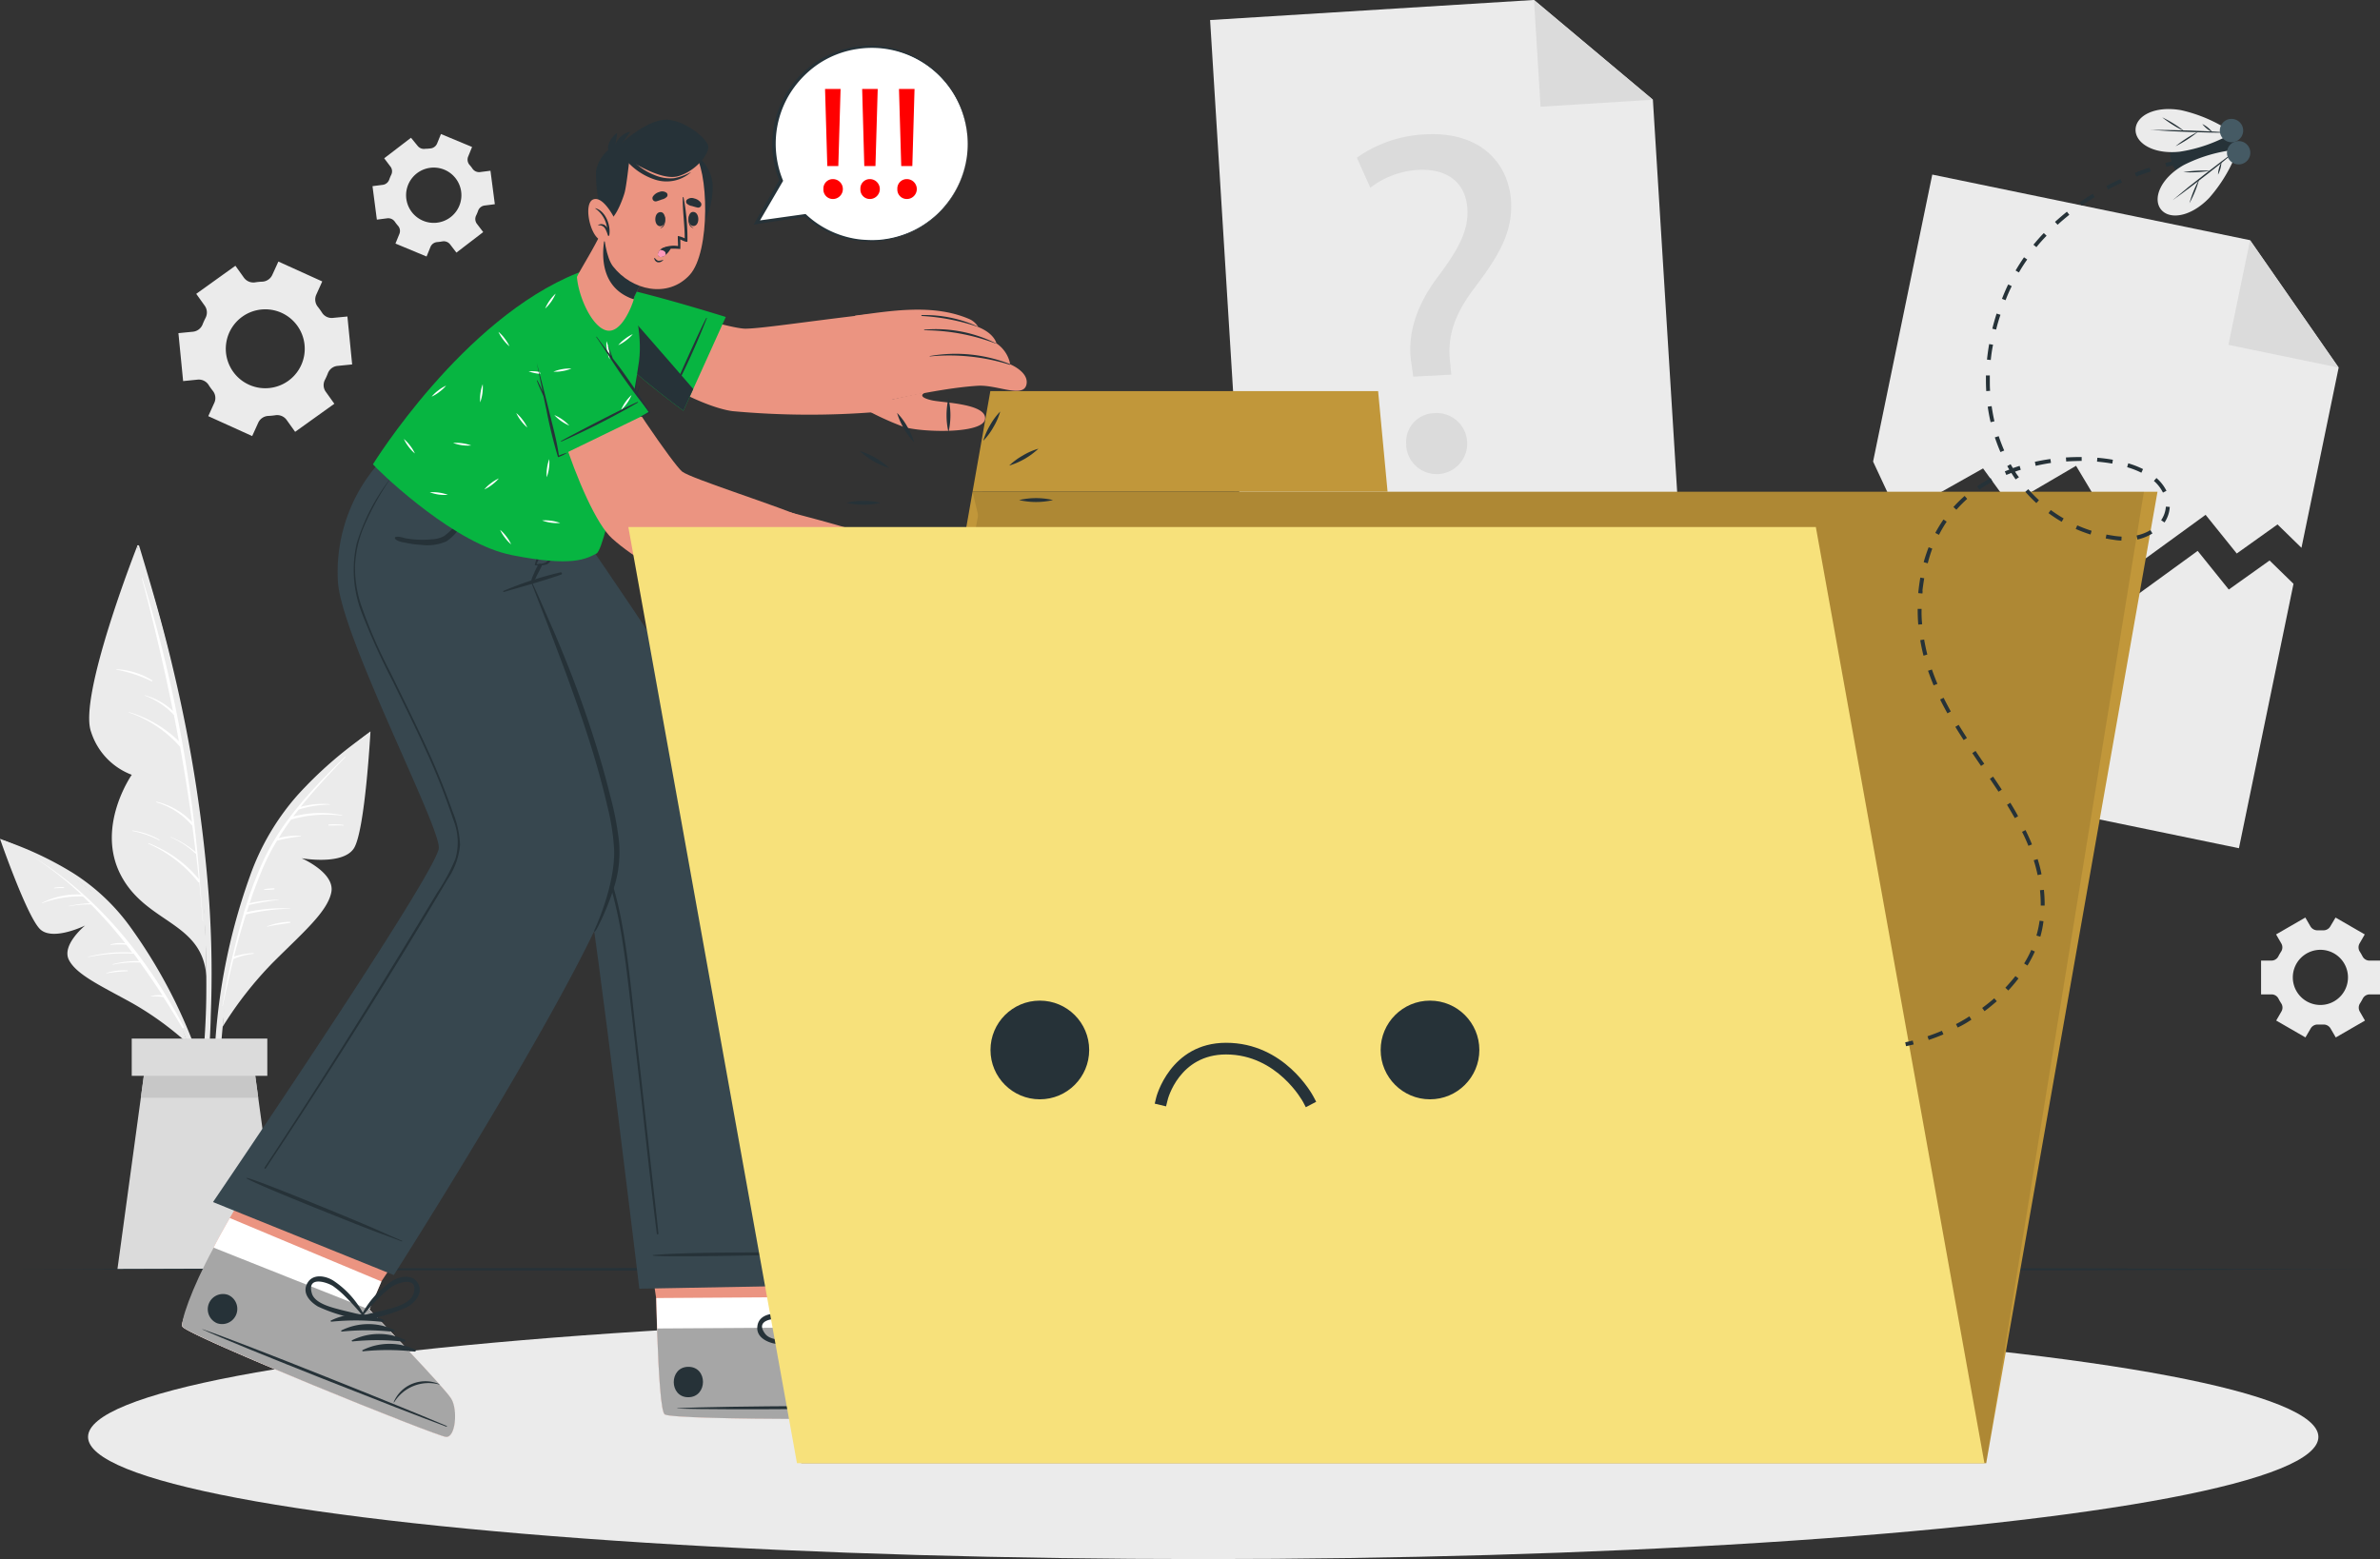 <svg xmlns="http://www.w3.org/2000/svg" width="272.04" height="178.251" viewBox="0 0 272.04 178.251">
  <rect x="0" y="0" width="272.04" height="178.251" fill="#333333" stroke="none"/>
  <g id="No_data-cuate_1_" data-name="No data-cuate (1)" transform="translate(-65.62 -55.73)">
    <g id="freepik--background-complete--inject-18" transform="translate(65.62 55.73)">
      <path id="Path_98424" data-name="Path 98424" d="M600.45,122.7,596.2,143.3l-2.738-2.672-4.659,3.325-3.561-4.423-7.984,5.806-6.824-11.411-7.611,4.459-3.018-4.161-9.664,5.446-2.907-6.228L554,100.63l36.319,7.5Z" transform="translate(-333.136 -80.67)" fill="#ebebeb"/>
      <path id="Path_98425" data-name="Path 98425" d="M641.082,117.5l10.127,14.568-12.6-2.6Z" transform="translate(-383.894 -90.041)" fill="#dbdbdb"/>
      <path id="Path_98426" data-name="Path 98426" d="M586.418,193.565l-6.237,30.229-48.921-10.1,6.192-29.984,2.907,6.224,9.669-5.446,3.014,4.161,7.615-4.454,6.819,11.411,7.988-5.806,3.556,4.419,4.663-3.321Z" transform="translate(-324.265 -126.818)" fill="#ebebeb"/>
      <path id="Path_98427" data-name="Path 98427" d="M430.586,118.935l-49.855,3.085-3.961-64,37.021-2.294,13.59,11.4Z" transform="translate(-238.452 -55.73)" fill="#ebebeb"/>
      <path id="Path_98428" data-name="Path 98428" d="M460.05,55.73l13.59,11.4-12.838.8Z" transform="translate(-284.711 -55.73)" fill="#dbdbdb"/>
      <path id="Path_98429" data-name="Path 98429" d="M420.957,117.96l-.2-1.445c-.5-2.992.316-6.339,2.916-9.838,2.347-3.112,3.619-5.334,3.476-7.859-.16-2.845-2.049-4.641-5.566-4.5a9.918,9.918,0,0,0-5.534,2.045l-1.534-3.436a14.555,14.555,0,0,1,7.846-2.667c6.415-.356,9.535,3.441,9.78,7.677.213,3.792-1.751,6.641-4.25,9.971-2.294,3.036-3.045,5.539-2.721,8.371l.138,1.449Zm-.791,7.873a3.3,3.3,0,0,1,3.147-3.7,3.493,3.493,0,1,1-3.165,3.7Z" transform="translate(-259.42 -74.898)" fill="#dbdbdb"/>
      <path id="Path_98430" data-name="Path 98430" d="M127.939,125.272,122.925,123l-.7,1.534a1.334,1.334,0,0,1-1.142.765,6.439,6.439,0,0,0-.822.08,1.334,1.334,0,0,1-1.267-.525l-.982-1.374-4.477,3.21.982,1.374a1.334,1.334,0,0,1,.089,1.365,8.13,8.13,0,0,0-.342.751,1.334,1.334,0,0,1-1.089.84l-1.676.164.538,5.481,1.685-.169a1.334,1.334,0,0,1,1.231.613c.071.116.147.227.227.338s.16.218.244.325a1.307,1.307,0,0,1,.187,1.356l-.7,1.547,5.019,2.276.7-1.543a1.334,1.334,0,0,1,1.147-.76,7.2,7.2,0,0,0,.814-.08,1.334,1.334,0,0,1,1.267.525l.982,1.374,4.481-3.21-.982-1.374a1.294,1.294,0,0,1-.089-1.365,7.977,7.977,0,0,0,.333-.747,1.307,1.307,0,0,1,1.089-.84l1.685-.169-.542-5.481-1.685.164a1.307,1.307,0,0,1-1.222-.609c-.076-.116-.151-.227-.231-.338s-.16-.222-.244-.325a1.334,1.334,0,0,1-.187-1.365Zm-2.845,5.072a4.512,4.512,0,1,1-6.295-1.04,4.512,4.512,0,0,1,6.295,1.04Z" transform="translate(-91.105 -93.096)" fill="#ebebeb"/>
      <path id="Path_98431" data-name="Path 98431" d="M652.059,291.71l-3.343,1.929.591,1.022a.889.889,0,0,1-.031.965c-.1.16-.2.325-.289.5a.889.889,0,0,1-.813.507H647v3.863h1.182A.889.889,0,0,1,649,301c.089.173.187.338.289.5a.889.889,0,0,1,.031.965l-.591,1.022,3.343,1.929.6-1.027a.911.911,0,0,1,.849-.445h.569a.916.916,0,0,1,.849.445l.6,1.031,3.338-1.929-.591-1.027a.911.911,0,0,1,.036-.96c.1-.16.2-.329.289-.5a.889.889,0,0,1,.814-.507h1.182v-3.863H659.4a.889.889,0,0,1-.814-.507c-.089-.169-.187-.338-.289-.5a.911.911,0,0,1-.036-.96l.591-1.027-3.339-1.929-.6,1.014a.911.911,0,0,1-.849.445H653.5a.925.925,0,0,1-.854-.445Zm1.729,3.69a3.153,3.153,0,1,1-2.236.923,3.165,3.165,0,0,1,2.236-.923Z" transform="translate(-388.554 -186.808)" fill="#ebebeb"/>
      <path id="Path_98432" data-name="Path 98432" d="M165.8,90.632l-3.063,2.347.707.938a.889.889,0,0,1,.093.956,4.652,4.652,0,0,0-.222.533.911.911,0,0,1-.742.609l-1.174.151.5,3.827,1.174-.151a.916.916,0,0,1,.889.4,4.954,4.954,0,0,0,.347.445.889.889,0,0,1,.16.947l-.445,1.094,3.556,1.48.445-1.094a.911.911,0,0,1,.787-.556l.285-.031.28-.044a.916.916,0,0,1,.889.333l.725.947,3.063-2.347-.716-.938a.916.916,0,0,1-.093-.96,4.948,4.948,0,0,0,.222-.529.911.911,0,0,1,.742-.609l1.174-.151-.5-3.827-1.174.151a.916.916,0,0,1-.889-.4,3.966,3.966,0,0,0-.351-.445.92.92,0,0,1-.133-.929l.445-1.094-3.556-1.48-.445,1.094a.92.92,0,0,1-.787.556l-.285.027-.262.009a.916.916,0,0,1-.889-.333Zm2.192,3.436a3.161,3.161,0,1,1-2.1,1.211,3.161,3.161,0,0,1,2.1-1.211Z" transform="translate(-118.822 -74.882)" fill="#ebebeb"/>
      <path id="Path_98433" data-name="Path 98433" d="M109.294,249.671a122.531,122.531,0,0,0-.178-12.892,164.83,164.83,0,0,0-4.041-26.3c-1.129-4.863-2.516-9.646-3.965-14.425-.044-.147-.276-.107-.236.044,4.477,16.848,8.148,34.229,7.9,51.744-.071,4.89-.64,9.713-1.1,14.585,0,.129.2.182.231.049A73.846,73.846,0,0,0,109.294,249.671Z" transform="translate(-85.2 -133.624)" fill="#ebebeb"/>
      <path id="Path_98434" data-name="Path 98434" d="M94.033,196.24s-6.775,17.2-5.259,21.231a7.752,7.752,0,0,0,4.645,4.89s-4.148,5.921-1.249,11.474,9.335,5.29,9.78,11.585C101.936,245.45,102.292,219.129,94.033,196.24Z" transform="translate(-78.358 -133.778)" fill="#ebebeb"/>
      <path id="Path_98435" data-name="Path 98435" d="M106.848,239.111a.124.124,0,0,0,0-.089,157.505,157.505,0,0,0-6.57-34.607c0-.031-.067-.022-.058,0q2.014,7.557,3.556,15.177a7.5,7.5,0,0,0-3.236-1.8s-.036.027,0,.036a8.6,8.6,0,0,1,3.343,2.223c.2,1,.391,2,.573,3a13.876,13.876,0,0,0-5.717-3.334.027.027,0,0,0,0,.049,13.755,13.755,0,0,1,5.855,3.925q.773,4.281,1.36,8.593a8.193,8.193,0,0,0-4.041-2.316c-.049,0-.076.058-.027.071a8.517,8.517,0,0,1,4.072,2.641h.027q.2,1.511.382,3.036A10.389,10.389,0,0,0,103.537,234c-.027,0-.044.031,0,.04a9.731,9.731,0,0,1,2.841,1.88h.036c.111.965.222,1.929.32,2.894a13.781,13.781,0,0,0-5.748-4.108.036.036,0,1,0,0,.071,14.972,14.972,0,0,1,5.663,4.361.133.133,0,0,0,.142.044c.147,1.48.28,2.961.387,4.445a.018.018,0,0,0,.036,0Q107.04,241.392,106.848,239.111Z" transform="translate(-84.008 -138.307)" fill="#fff"/>
      <path id="Path_98436" data-name="Path 98436" d="M99.629,229.121a8.486,8.486,0,0,0-4.072-1.271.027.027,0,0,0,0,.053,16.074,16.074,0,0,1,4.028,1.334C99.638,229.25,99.678,229.157,99.629,229.121Z" transform="translate(-82.234 -151.336)" fill="#fff"/>
      <path id="Path_98437" data-name="Path 98437" d="M102.743,270.375a8.472,8.472,0,0,0-3.058-1.045c-.036,0-.04.049,0,.058a11.58,11.58,0,0,1,3.023,1.058C102.747,270.468,102.783,270.4,102.743,270.375Z" transform="translate(-84.526 -174.377)" fill="#fff"/>
      <path id="Path_98438" data-name="Path 98438" d="M138.089,244.629a46.1,46.1,0,0,0-7.846,6.855,28.09,28.09,0,0,0-5.5,9.335,69.761,69.761,0,0,0-4.1,22.316,54.376,54.376,0,0,0,1.2,12.549.12.12,0,0,0,.236-.044,70.5,70.5,0,0,1,.124-21.938c1.165-7.113,2.992-14.856,7.517-20.64a57.019,57.019,0,0,1,8.571-8.188C138.458,244.732,138.254,244.514,138.089,244.629Z" transform="translate(-96.178 -160.638)" fill="#ebebeb"/>
      <path id="Path_98439" data-name="Path 98439" d="M122.9,277.585a42.232,42.232,0,0,1,5.717-7.308c3.392-3.392,6.246-5.8,6.69-8.042s-3.4-3.894-3.4-3.894,4.69.845,5.975-1.125,1.9-13.376,1.9-13.376-8.535,6.095-12.514,14.639S122.9,277.585,122.9,277.585Z" transform="translate(-97.437 -160.218)" fill="#ebebeb"/>
      <path id="Path_98440" data-name="Path 98440" d="M136.792,250.366c-3.592,3.525-7.206,7.286-9.335,11.923a45.715,45.715,0,0,0-1.889,4.912h0c-.107.338-.218.676-.32,1.014a.085.085,0,0,0,0,.053,97.033,97.033,0,0,0-2.427,10.54c0,.022.031.031.036,0,.369-1.778.773-3.556,1.227-5.366a.119.119,0,0,0,.053,0,7.62,7.62,0,0,1,2.223-.569c.049,0,.044-.093,0-.089a8.349,8.349,0,0,0-2.223.4c.413-1.614.862-3.227,1.369-4.814a23.7,23.7,0,0,1,5.063-.662v-.027a19.114,19.114,0,0,0-4.979.422c.089-.271.182-.542.271-.813a26.28,26.28,0,0,1,3.37-.573s0-.036,0-.036a16.447,16.447,0,0,0-3.3.4c.445-1.374.965-2.729,1.52-4.045a24.445,24.445,0,0,1,1.614-3.112,20.241,20.241,0,0,1,2.734-.489v-.044a7.411,7.411,0,0,0-2.556.253c.445-.725.92-1.436,1.427-2.125h0a14.375,14.375,0,0,1,5.815-.445.031.031,0,0,0,0-.058,12.207,12.207,0,0,0-5.566.156c.2-.267.409-.533.618-.8a12.638,12.638,0,0,1,3.556-.565v-.04a9.374,9.374,0,0,0-3.334.3c1.583-1.965,3.33-3.814,5.059-5.641C136.939,250.331,136.876,250.282,136.792,250.366Z" transform="translate(-97.392 -163.819)" fill="#fff"/>
      <path id="Path_98441" data-name="Path 98441" d="M151.818,267.808a7.487,7.487,0,0,0-1.7-.058c-.067,0-.062.116,0,.12.56,0,1.125-.027,1.685,0a.036.036,0,0,0,.013-.062Z" transform="translate(-112.529 -173.486)" fill="#fff"/>
      <path id="Path_98442" data-name="Path 98442" d="M136.922,292.8a7.645,7.645,0,0,0-2.632.525v.04c.889-.209,1.747-.293,2.627-.445a.067.067,0,0,0,0-.12Z" transform="translate(-103.764 -187.413)" fill="#fff"/>
      <path id="Path_98443" data-name="Path 98443" d="M134.647,284.2a5.88,5.88,0,0,0-1.116.1.036.036,0,0,0,0,.067,5.509,5.509,0,0,0,1.116-.049.058.058,0,1,0,0-.116Z" transform="translate(-103.329 -182.636)" fill="#fff"/>
      <path id="Path_98444" data-name="Path 98444" d="M66.374,271.88a38.739,38.739,0,0,1,7.935,3.739,23.707,23.707,0,0,1,6.61,6.277,58.768,58.768,0,0,1,8.473,17.11,45.574,45.574,0,0,1,1.92,10.438.1.1,0,0,1-.2,0,59.217,59.217,0,0,0-5.166-17.724c-2.592-5.49-5.859-11.331-10.856-14.968a48.061,48.061,0,0,0-8.829-4.645C66.1,272.053,66.214,271.827,66.374,271.88Z" transform="translate(-65.934 -175.788)" fill="#ebebeb"/>
      <path id="Path_98445" data-name="Path 98445" d="M87.087,294.861a35.687,35.687,0,0,0-6.317-4.592c-3.53-1.96-6.4-3.25-7.273-4.961s1.849-3.934,1.849-3.934-3.6,1.778-5.094.467-4.632-10.38-4.632-10.38,8.317,2.956,13.505,8.953S87.087,294.861,87.087,294.861Z" transform="translate(-65.62 -175.56)" fill="#ebebeb"/>
      <path id="Path_98446" data-name="Path 98446" d="M91.306,295.511C87.149,287.7,81.6,280.641,74,276h0a38.346,38.346,0,0,1,5.566,4.356,8.837,8.837,0,0,0-4.472.942.027.027,0,0,0,0,.049,12.225,12.225,0,0,1,4.6-.778.111.111,0,0,0,.053,0c.271.253.533.516.8.778a13.989,13.989,0,0,0-2.392.316s0,.036,0,.036a12,12,0,0,1,2.521-.209,51.965,51.965,0,0,1,3.925,4.445,3.929,3.929,0,0,0-1.671.12.031.031,0,1,0,0,.062,8.856,8.856,0,0,1,1.778-.022c.227.289.445.578.68.889a15.945,15.945,0,0,0-5.046.489c-.027,0,0,.044,0,.04a20.292,20.292,0,0,1,5.214-.4c.213.28.413.569.622.854a10.92,10.92,0,0,0-3.005.347.031.031,0,0,0,0,.058,11.6,11.6,0,0,1,3.112-.24c.889,1.231,1.751,2.494,2.574,3.765a2.827,2.827,0,0,0-1.334.08v.036a5.894,5.894,0,0,1,1.427.071q1.111,1.725,2.143,3.49C91.2,295.689,91.364,295.613,91.306,295.511Z" transform="translate(-70.275 -178.081)" fill="#fff"/>
      <path id="Path_98447" data-name="Path 98447" d="M95.358,305.3a6.38,6.38,0,0,0-2.418.3v.036a18.146,18.146,0,0,1,2.4-.249C95.4,305.385,95.416,305.305,95.358,305.3Z" transform="translate(-80.795 -194.348)" fill="#fff"/>
      <path id="Path_98448" data-name="Path 98448" d="M80.634,283.9a4.086,4.086,0,0,0-1.116.062c-.04,0-.027.071,0,.067.369-.04.729-.027,1.094-.036a.049.049,0,0,0,.022-.093Z" transform="translate(-73.326 -182.464)" fill="#fff"/>
      <path id="Path_98449" data-name="Path 98449" d="M114.583,351.4H95.81l2.676-19.609.685-5.028h12.051l.685,5.028Z" transform="translate(-82.389 -206.277)" fill="#dbdbdb"/>
      <path id="Path_98450" data-name="Path 98450" d="M115.251,331.788H101.83l.685-5.028h12.051Z" transform="translate(-85.733 -206.277)" fill="#c7c7c7"/>
      <rect id="Rectangle_13023" data-name="Rectangle 13023" width="15.497" height="4.259" transform="translate(15.057 118.741)" fill="#dbdbdb"/>
    </g>
    <g id="freepik--Floor--inject-18" transform="translate(67.105 200.627)">
      <path id="Path_98451" data-name="Path 98451" d="M68.96,381.9l33.789-.107,33.789-.04,67.579-.076,67.579.076,33.789.04,33.789.107-33.789.111-33.789.036-67.579.076-67.579-.076-33.789-.04Z" transform="translate(-68.96 -381.68)" fill="#263238"/>
    </g>
    <g id="freepik--Shadow--inject-18" transform="translate(75.684 206.046)">
      <ellipse id="Ellipse_3781" data-name="Ellipse 3781" cx="127.467" cy="13.967" rx="127.467" ry="13.967" transform="translate(0)" fill="#ebebeb"/>
    </g>
    <g id="freepik--Character--inject-18" transform="translate(86.441 69.423)">
      <path id="Path_98452" data-name="Path 98452" d="M264.23,383.18c-1.036.351-30.735.445-31.873-.258-.445-.267-.7-4.592-.889-9.829-.04-1.129-.071-2.3-.1-3.481L229,353.769l19.858-.129,1.871,15.848-.076,3.485s11.389,5.046,12.554,5.961S265.265,382.828,264.23,383.18Z" transform="translate(-177.192 -234.9)" fill="#eb9481"/>
      <path id="Path_98453" data-name="Path 98453" d="M267.213,402.982c-1.036.351-30.735.445-31.873-.258-.525-.329-.809-6.646-.969-13.309l19.32-.125-.076,3.485s11.389,5.045,12.554,5.961S268.248,402.631,267.213,402.982Z" transform="translate(-180.175 -254.703)" fill="#fff"/>
      <path id="Path_98454" data-name="Path 98454" d="M267.313,407.337c-1.036.351-30.735.445-31.873-.258-.445-.267-.7-4.592-.889-9.829l19.146-.12s11.389,5.046,12.554,5.961S268.348,406.985,267.313,407.337Z" transform="translate(-180.275 -259.057)" fill="#a6a6a6"/>
      <path id="Path_98455" data-name="Path 98455" d="M269.754,417.355c-4.979-.107-25.072-.058-30,.218-.04,0-.04.027,0,.031,4.934.209,25.027,0,30-.169C269.861,417.43,269.861,417.355,269.754,417.355Z" transform="translate(-183.148 -270.262)" fill="#263238"/>
      <path id="Path_98456" data-name="Path 98456" d="M296.5,408.149a4,4,0,0,0-2.974,1.227,3.85,3.85,0,0,0-1.1,2.667c0,.031.053.031.058,0a4.623,4.623,0,0,1,4-3.823.037.037,0,1,0,.018-.071Z" transform="translate(-212.42 -265.177)" fill="#263238"/>
      <path id="Path_98457" data-name="Path 98457" d="M275.069,398.229a6.936,6.936,0,0,0-5.534,2.325c-.044.062.044.129.1.1a27.668,27.668,0,0,1,5.468-2.178.124.124,0,0,0-.036-.245Z" transform="translate(-199.701 -259.668)" fill="#263238"/>
      <path id="Path_98458" data-name="Path 98458" d="M278.547,399.56a7.01,7.01,0,0,0-5.535,2.325c-.049.067.04.133.1.1a27.38,27.38,0,0,1,5.463-2.183.124.124,0,0,0-.031-.244Z" transform="translate(-201.632 -260.407)" fill="#263238"/>
      <path id="Path_98459" data-name="Path 98459" d="M282.009,400.9a7.007,7.007,0,0,0-5.535,2.325c-.044.062.044.129.1.1a27.67,27.67,0,0,1,5.468-2.178.124.124,0,0,0-.036-.244Z" transform="translate(-203.556 -261.152)" fill="#263238"/>
      <path id="Path_98460" data-name="Path 98460" d="M285.477,402.239a6.924,6.924,0,0,0-5.535,2.325c-.049.062.044.129.1.1a27.563,27.563,0,0,1,5.468-2.178.124.124,0,0,0-.036-.245Z" transform="translate(-205.481 -261.895)" fill="#263238"/>
      <path id="Path_98461" data-name="Path 98461" d="M240.527,407.26c-2.223,0-2.223,3.49,0,3.476S242.767,407.247,240.527,407.26Z" transform="translate(-182.669 -264.684)" fill="#263238"/>
      <path id="Path_98462" data-name="Path 98462" d="M280.967,385.818c-1.009-.836-2.28,0-2.9.858a10.482,10.482,0,0,0-1.778,5.1.057.057,0,0,0,.062.058.24.24,0,0,0,.36.156,17.339,17.339,0,0,0,4.121-3.254C281.442,387.93,281.94,386.6,280.967,385.818Zm-2.427,4.241c-.685.5-1.391.969-2.058,1.5.356-1,.662-2,1.116-2.961a11.134,11.134,0,0,1,.72-1.334c.445-.662,2.383-2.334,2.587-.169C281.02,388.281,279.353,389.463,278.539,390.059Z" transform="translate(-203.46 -252.582)" fill="#263238"/>
      <path id="Path_98463" data-name="Path 98463" d="M262.463,397.05a17.47,17.47,0,0,0,5.228-.511.245.245,0,0,0,.147-.365.053.053,0,0,0,0-.084,10.447,10.447,0,0,0-4.828-2.432c-1.049-.2-2.534.089-2.667,1.391C260.183,396.276,261.45,396.89,262.463,397.05Zm-1.209-1.129c-1.334-1.707,1.214-1.854,1.978-1.676a11.365,11.365,0,0,1,1.458.471,30.925,30.925,0,0,1,2.849,1.356c-.845.084-1.676.236-2.516.351C264.019,396.557,262,396.859,261.254,395.921Z" transform="translate(-194.594 -257.097)" fill="#263238"/>
      <path id="Path_98464" data-name="Path 98464" d="M163.32,189.2S186.378,228.426,187,231.182c.947,4.232,5.966,46.023,5.966,46.023l24.005-.445s-4.134-36.848-8.051-48.988c-2.818-8.744-23.169-37.746-23.169-37.746Z" transform="translate(-140.71 -143.56)" fill="#37474f"/>
      <path id="Path_98465" data-name="Path 98465" d="M253.763,377.877c-3.445-.027-15.657-.164-20.244.262-.036,0-.031.062,0,.067,1.578.227,16.795-.124,20.24-.236a.049.049,0,1,0,0-.093Z" transform="translate(-179.688 -248.34)" fill="#263238"/>
      <path id="Path_98466" data-name="Path 98466" d="M172.067,197.275c1.511,2.369,3.112,4.69,4.65,7.041s3.085,4.7,4.61,7.05q4.561,7.113,8.891,14.319a43.845,43.845,0,0,1,3.6,7.019,43.012,43.012,0,0,1,2.023,7.53c.471,2.574.782,5.174,1.071,7.775q.445,4.148.929,8.3.947,8.5,1.9,16.99c.076.693.151,1.387.222,2.085a.094.094,0,0,1-.187,0c-.707-5.623-1.294-11.269-1.934-16.892q-.48-4.21-.956-8.415c-.3-2.609-.582-5.223-.987-7.815a51.123,51.123,0,0,0-1.689-7.557,36.3,36.3,0,0,0-3.316-7.335c-2.778-4.8-5.721-9.509-8.664-14.225s-5.966-9.473-9.069-14.132c-.382-.573-.769-1.147-1.169-1.711C171.96,197.271,172.04,197.231,172.067,197.275Z" transform="translate(-145.522 -148.035)" fill="#263238"/>
      <path id="Path_98467" data-name="Path 98467" d="M142.625,377.4c-1.094-.067-29.34-11.509-30.122-12.594a.373.373,0,0,1-.044-.209c0-.974,1.96-4.37,3.6-8.833.1-.285.831-1.609,1.84-3.392,2.805-4.885,7.695-13.3,7.695-13.3l18.462,7.335-8.837,13.225-1.374,3.2s8.664,8.957,9.393,10.224S143.714,377.46,142.625,377.4Z" transform="translate(-112.457 -226.807)" fill="#eb9481"/>
      <path id="Path_98468" data-name="Path 98468" d="M142.625,394.018c-1.094-.067-29.34-11.509-30.122-12.594a.374.374,0,0,1-.044-.209c0-.974,1.96-4.37,3.6-8.833.1-.284.831-1.609,1.84-3.392l17.337,7.259-1.374,3.2s8.664,8.957,9.393,10.224S143.714,394.08,142.625,394.018Z" transform="translate(-112.457 -243.427)" fill="#fff"/>
      <path id="Path_98469" data-name="Path 98469" d="M142.627,398.256c-1.094-.067-29.34-11.509-30.122-12.594-.3-.413.96-4.268,3.556-9.042l17.782,7.073s8.664,8.949,9.4,10.224S143.716,398.318,142.627,398.256Z" transform="translate(-112.459 -247.665)" fill="#a6a6a6"/>
      <path id="Path_98470" data-name="Path 98470" d="M145.529,408.641c-4.574-1.965-23.218-9.46-27.89-11.051-.04,0-.049,0,0,.027,4.494,2.045,23.2,9.389,27.873,11.113C145.6,408.752,145.626,408.681,145.529,408.641Z" transform="translate(-115.317 -259.313)" fill="#263238"/>
      <path id="Path_98471" data-name="Path 98471" d="M172.077,411.3a4,4,0,0,0-3.218,0,3.867,3.867,0,0,0-2.018,2.054c0,.027.04.049.053.022a4.628,4.628,0,0,1,5.161-2.04A.031.031,0,0,0,172.077,411.3Z" transform="translate(-142.665 -266.739)" fill="#263238"/>
      <path id="Path_98472" data-name="Path 98472" d="M156.656,394.375a6.926,6.926,0,0,0-6,.08c-.067.04,0,.133.058.129a27.709,27.709,0,0,1,5.886.031.125.125,0,0,0,.058-.24Z" transform="translate(-133.659 -257.169)" fill="#263238"/>
      <path id="Path_98473" data-name="Path 98473" d="M159.366,396.915a6.926,6.926,0,0,0-6,.08c-.067.04,0,.133.058.129a27.425,27.425,0,0,1,5.886.031.124.124,0,0,0,.058-.24Z" transform="translate(-135.165 -258.58)" fill="#263238"/>
      <path id="Path_98474" data-name="Path 98474" d="M162.084,399.455a6.926,6.926,0,0,0-6,.08c-.071.04,0,.133.053.129a27.421,27.421,0,0,1,5.886.031.124.124,0,0,0,.062-.24Z" transform="translate(-136.673 -259.991)" fill="#263238"/>
      <path id="Path_98475" data-name="Path 98475" d="M164.794,401.994a6.941,6.941,0,0,0-6,.076c-.071.044,0,.138.053.133a27.423,27.423,0,0,1,5.886.031.124.124,0,0,0,.062-.24Z" transform="translate(-138.178 -261.401)" fill="#263238"/>
      <path id="Path_98476" data-name="Path 98476" d="M121.355,388.6a1.739,1.739,0,0,0-1.28,3.232A1.739,1.739,0,0,0,121.355,388.6Z" transform="translate(-116.099 -254.246)" fill="#263238"/>
      <path id="Path_98477" data-name="Path 98477" d="M164.929,384.888c-.627-1.151-2.107-.867-3.01-.293a10.455,10.455,0,0,0-3.556,4.059.053.053,0,0,0,.036.076c0,.147.1.32.271.285a17.426,17.426,0,0,0,5.041-1.476C164.578,387.022,165.52,385.978,164.929,384.888Zm-3.845,3.018c-.822.209-1.649.378-2.463.618a31.091,31.091,0,0,1,2.138-2.325,11.267,11.267,0,0,1,1.178-.978c.645-.445,3.081-1.267,2.458.818C164.053,387.191,162.066,387.658,161.084,387.907Z" transform="translate(-137.953 -251.817)" fill="#263238"/>
      <path id="Path_98478" data-name="Path 98478" d="M145.595,387.445a17.6,17.6,0,0,0,5.037,1.489c.173.04.289-.133.276-.285a.049.049,0,0,0,.036-.076,10.455,10.455,0,0,0-3.556-4.068c-.889-.578-2.378-.867-3.01.28S144.71,386.925,145.595,387.445Zm-.693-1.5c-.618-2.085,1.814-1.258,2.458-.809a10.816,10.816,0,0,1,1.174.982,31.127,31.127,0,0,1,2.134,2.329c-.813-.24-1.64-.413-2.463-.622C147.208,387.556,145.239,387.112,144.9,385.943Z" transform="translate(-130.075 -251.764)" fill="#263238"/>
      <path id="Path_98479" data-name="Path 98479" d="M141.057,265.524l-20.667-8.344s25.623-37.675,25.81-40.48c.169-2.481-11.087-24.094-11.527-30.393a18.8,18.8,0,0,1,6.392-15.328l21.316,9.064a18.633,18.633,0,0,1-5.779,5.6s10.931,24.983,10.309,32.665S141.057,265.524,141.057,265.524Z" transform="translate(-116.864 -133.44)" fill="#37474f"/>
      <path id="Path_98480" data-name="Path 98480" d="M146.758,365.844c-2.987-1.285-2.112-.96-5.117-2.223-1.467-.613-11.113-4.628-12.6-4.961-.031,0-.053.044-.022.062,1.285.787,11.011,4.632,12.492,5.219,3.027,1.191,2.169.818,5.21,1.974a.044.044,0,1,0,.036-.071Z" transform="translate(-121.65 -237.689)" fill="#263238"/>
      <path id="Path_98481" data-name="Path 98481" d="M201.543,202.935a40.232,40.232,0,0,0-6.49,2.107.068.068,0,1,0,.044.129c2.178-.636,4.392-1.231,6.535-1.983C201.8,203.131,201.712,202.9,201.543,202.935Z" transform="translate(-158.31 -151.188)" fill="#263238"/>
      <path id="Path_98482" data-name="Path 98482" d="M202.967,200.856A9.624,9.624,0,0,0,202.42,202a2.627,2.627,0,0,0-.28.956c0,.067.089.08.129.04a3.338,3.338,0,0,0,.533-.889c.182-.351.369-.7.542-1.058A.212.212,0,1,0,202.967,200.856Z" transform="translate(-162.273 -149.971)" fill="#263238"/>
      <path id="Path_98483" data-name="Path 98483" d="M203.791,193.938c.133-.329.262-.653.4-.982s.311-.667.445-1.014c0-.053.107,0,.084.04-.133.329-.218.676-.32,1.014s-.218.676-.329,1.014a16.447,16.447,0,0,1-.733,1.858,2.356,2.356,0,0,0,1.022-.178,1.836,1.836,0,0,0,.725-.889c.187-.365.36-.738.551-1.1a7.367,7.367,0,0,0,.591-1.24c0-.053.107,0,.084.04a14.427,14.427,0,0,1-1.134,2.627c-.2.325-.356.667-.72.791a3.014,3.014,0,0,1-1.214.084c-.053,0-.116,0-.1-.08Q203.419,194.914,203.791,193.938Z" transform="translate(-162.83 -145.071)" fill="#263238"/>
      <path id="Path_98484" data-name="Path 98484" d="M202.461,205.771c.76,1.6,1.427,3.205,2.134,4.805s1.334,3.147,1.969,4.739c1.271,3.21,2.409,6.481,3.41,9.78.493,1.636.951,3.285,1.36,4.948a35.562,35.562,0,0,1,.987,5.05,13.336,13.336,0,0,1-.445,5.068,29.643,29.643,0,0,1-1.88,4.725c-.467.96-.622.831-.4.347.636-1.378,2.3-5.552,2.183-9.06A26.147,26.147,0,0,0,211,231.2q-.582-2.521-1.311-5c-.947-3.263-2.072-6.459-3.227-9.651-.649-1.778-1.334-3.556-2-5.334s-1.334-3.414-2.08-5.379C202.363,205.753,202.438,205.722,202.461,205.771Z" transform="translate(-162.406 -152.752)" fill="#263238"/>
      <path id="Path_98485" data-name="Path 98485" d="M167.2,188.309c.369-.138.889.089,1.262.151a10.793,10.793,0,0,0,1.463.147,10.572,10.572,0,0,0,1.454-.049,3.112,3.112,0,0,0,1.391-.369,7.082,7.082,0,0,0,1.778-1.88,10.94,10.94,0,0,0,1.383-2.427c0-.053.093,0,.076.036-.156.493-.271.991-.445,1.476a8.963,8.963,0,0,1-.685,1.311,5.606,5.606,0,0,1-1.84,2.089,5.477,5.477,0,0,1-2.916.4,11.39,11.39,0,0,1-1.649-.218c-.391-.084-1.049-.147-1.3-.489a.12.12,0,0,1,.027-.182Z" transform="translate(-142.832 -140.594)" fill="#263238"/>
      <path id="Path_98486" data-name="Path 98486" d="M133.643,255.472q5.094-7.717,10-15.559t9.682-15.8a21.974,21.974,0,0,0,2.125-3.934,6.865,6.865,0,0,0-.249-4.5,76.3,76.3,0,0,0-3.174-8c-1.191-2.627-2.476-5.21-3.739-7.8a80.238,80.238,0,0,1-3.556-7.855,13.6,13.6,0,0,1-.556-7.935,23.016,23.016,0,0,1,3.747-7.268c.409-.587.831-1.169,1.245-1.778.031-.044.1,0,.067.053a31,31,0,0,0-4.405,7.5,12.959,12.959,0,0,0-.854,4.2,13.6,13.6,0,0,0,.671,4.3,56.6,56.6,0,0,0,3.387,7.8c1.231,2.543,2.547,5.174,3.761,7.793a83.421,83.421,0,0,1,3.334,8.086,11.215,11.215,0,0,1,.854,3.814,8.3,8.3,0,0,1-1.427,3.939q-4.668,7.9-9.544,15.648c-3.245,5.174-6.584,10.349-9.962,15.47l-1.28,1.934C133.705,255.659,133.59,255.565,133.643,255.472Z" transform="translate(-124.218 -135.683)" fill="#263238"/>
      <path id="Path_98487" data-name="Path 98487" d="M216.849,133.268c1.925,4.223,11.647,10.042,16.2,10.669a95.679,95.679,0,0,0,16.63.084c4-.613.942-11.394-1.418-11.113-6.49.756-12,1.6-13.736,1.6-2.116,0-13.563-3.672-14.941-4.192C216.2,129.058,215.76,130.872,216.849,133.268Z" transform="translate(-170.149 -110.625)" fill="#eb9481"/>
      <path id="Path_98488" data-name="Path 98488" d="M215.953,133.9c2.436,3.605,10.531,9.5,10.531,9.5l1.125-2.489,3.721-8.233s-7.437-2.334-12.331-3.4a10.723,10.723,0,0,0-1.751-.249C214.122,128.858,213.851,130.788,215.953,133.9Z" transform="translate(-169.191 -110.131)" fill="#07b541"/>
      <path id="Path_98489" data-name="Path 98489" d="M215.953,133.909c2.436,3.605,10.531,9.5,10.531,9.5l1.125-2.489c-3.018-3.507-7.682-8.82-10.362-11.874C214.122,128.868,213.851,130.8,215.953,133.909Z" transform="translate(-169.191 -110.141)" fill="#263238"/>
      <path id="Path_98490" data-name="Path 98490" d="M238.053,146.422c.618-1.516,3.365-7.619,4.05-8.891.044-.089.116-.08.076,0a89.665,89.665,0,0,1-4.063,8.891C238.1,146.475,238.026,146.457,238.053,146.422Z" transform="translate(-182.217 -114.825)" fill="#263238"/>
      <path id="Path_98491" data-name="Path 98491" d="M285.49,136.054c3.948-.516,8.833-1.4,12.972.356a2.223,2.223,0,0,1,1.107.947c1.867.756,2.072,1.863,2.072,1.863a3.7,3.7,0,0,1,1.578,2.4s2.187.889,1.854,2.32c-.365,1.583-3.361,0-5.539.129-5,.311-12,2.147-13.447,2.378Z" transform="translate(-208.57 -113.659)" fill="#eb9481"/>
      <path id="Path_98492" data-name="Path 98492" d="M304.713,147.02a23.026,23.026,0,0,1,9.1.956.04.04,0,1,0,.027-.076,17.021,17.021,0,0,0-9.131-.925C304.642,146.967,304.642,147.025,304.713,147.02Z" transform="translate(-219.218 -119.967)" fill="#263238"/>
      <path id="Path_98493" data-name="Path 98493" d="M303.291,140.512a23.24,23.24,0,0,1,8.184,1.543v-.027a15.3,15.3,0,0,0-8.193-1.587C303.2,140.45,303.193,140.508,303.291,140.512Z" transform="translate(-218.419 -116.446)" fill="#263238"/>
      <path id="Path_98494" data-name="Path 98494" d="M302.6,136.867a23.89,23.89,0,0,1,6.419,1.254v-.027a14.649,14.649,0,0,0-6.432-1.334C302.5,136.8,302.5,136.867,302.6,136.867Z" transform="translate(-218.032 -114.432)" fill="#263238"/>
      <path id="Path_98495" data-name="Path 98495" d="M294.276,156.64c-.636.3-.48.631.733.911s6.259.365,6.081,2.125-7.295,1.538-9.282.916a33.375,33.375,0,0,1-4.979-2.329C288.239,158.027,291.547,157.133,294.276,156.64Z" transform="translate(-209.315 -125.475)" fill="#eb9481"/>
      <path id="Path_98496" data-name="Path 98496" d="M227.533,152.575c-.031.76-.1,1.534-.209,2.3a.093.093,0,0,1,.031-.084c.147-.4.293-.809.471-1.2h.04a6.411,6.411,0,0,1-.382,1.236c-.08.191-.156.378-.24.565-.053.342-.116.68-.182,1.018-.133.636-.733,3.339-.889,3.8-.027.093-.142.071-.133-.036.031-.5.533-3.312.636-3.952a34.548,34.548,0,0,1,.8-3.667C227.493,152.535,227.537,152.553,227.533,152.575Z" transform="translate(-175.547 -123.201)" fill="#263238"/>
      <path id="Path_98497" data-name="Path 98497" d="M187.072,157.792c-1.187.609-2.716,1.556-9.606.2-.445-.089-.862-.2-1.3-.325-6.459-1.938-14.225-9.535-14.648-10.073,0,0,10.264-16.639,23.392-21.871,1.623-.645,4.308.6,5.779,2.152.529.556,1.68,4.641,1.24,7.948S188.255,157.183,187.072,157.792Z" transform="translate(-139.71 -108.205)" fill="#07b541"/>
      <path id="Path_98498" data-name="Path 98498" d="M216.54,148.32a5.041,5.041,0,0,1-.289,2.072A4.823,4.823,0,0,1,216.54,148.32Z" transform="translate(-170.102 -120.853)" fill="#fff"/>
      <path id="Path_98499" data-name="Path 98499" d="M206.468,173.81a4.591,4.591,0,0,1-.036,1.049,4.356,4.356,0,0,1-.253,1.022,4.379,4.379,0,0,1,.036-1.054A4.611,4.611,0,0,1,206.468,173.81Z" transform="translate(-164.507 -135.012)" fill="#fff"/>
      <path id="Path_98500" data-name="Path 98500" d="M189.36,154.54a5.046,5.046,0,0,1-.289,2.076A4.859,4.859,0,0,1,189.36,154.54Z" transform="translate(-155.005 -124.308)" fill="#fff"/>
      <path id="Path_98501" data-name="Path 98501" d="M223.128,172.51a4.619,4.619,0,0,1-.036,1.054,4.357,4.357,0,0,1-.253,1.022,4.379,4.379,0,0,1,.036-1.054,4.588,4.588,0,0,1,.253-1.022Z" transform="translate(-173.761 -134.29)" fill="#fff"/>
      <path id="Path_98502" data-name="Path 98502" d="M201.54,151.219a4.592,4.592,0,0,1,1.049.031,4.369,4.369,0,0,1,1.022.258A5.01,5.01,0,0,1,201.54,151.219Z" transform="translate(-161.939 -122.454)" fill="#fff"/>
      <path id="Path_98503" data-name="Path 98503" d="M182.12,169.634a5.041,5.041,0,0,1,2.072.289,4.823,4.823,0,0,1-2.072-.289Z" transform="translate(-151.152 -132.686)" fill="#fff"/>
      <path id="Path_98504" data-name="Path 98504" d="M205,189.564a5.01,5.01,0,0,1,2.072.289A4.85,4.85,0,0,1,205,189.564Z" transform="translate(-163.861 -143.755)" fill="#fff"/>
      <path id="Path_98505" data-name="Path 98505" d="M176.13,182.324a5.042,5.042,0,0,1,2.072.289A4.85,4.85,0,0,1,176.13,182.324Z" transform="translate(-147.825 -139.734)" fill="#fff"/>
      <path id="Path_98506" data-name="Path 98506" d="M216.77,130.384a5.041,5.041,0,0,1,2.072.289A5.041,5.041,0,0,1,216.77,130.384Z" transform="translate(-170.399 -110.884)" fill="#fff"/>
      <path id="Path_98507" data-name="Path 98507" d="M209.054,136.78a4.335,4.335,0,0,1-.765.72,4.722,4.722,0,0,1-.889.542,4.52,4.52,0,0,1,.756-.72A4.685,4.685,0,0,1,209.054,136.78Z" transform="translate(-165.194 -114.443)" fill="#fff"/>
      <path id="Path_98508" data-name="Path 98508" d="M178.258,154.91a4.494,4.494,0,0,1-.769.716,4.193,4.193,0,0,1-.889.542,4.681,4.681,0,0,1,.769-.716,4.3,4.3,0,0,1,.889-.542Z" transform="translate(-148.086 -124.514)" fill="#fff"/>
      <path id="Path_98509" data-name="Path 98509" d="M216.708,163.09a4.521,4.521,0,0,1-.769.72,4.3,4.3,0,0,1-.889.542,4.521,4.521,0,0,1,.769-.72A4.588,4.588,0,0,1,216.708,163.09Z" transform="translate(-169.444 -129.057)" fill="#fff"/>
      <path id="Path_98510" data-name="Path 98510" d="M191.808,178.77a4.52,4.52,0,0,1-.769.72,4.383,4.383,0,0,1-.889.542,4.521,4.521,0,0,1,.769-.72A4.588,4.588,0,0,1,191.808,178.77Z" transform="translate(-155.613 -137.767)" fill="#fff"/>
      <path id="Path_98511" data-name="Path 98511" d="M226.248,141.67a4.521,4.521,0,0,1-.769.72,4.724,4.724,0,0,1-.889.542,4.521,4.521,0,0,1,.769-.72A4.384,4.384,0,0,1,226.248,141.67Z" transform="translate(-174.743 -117.159)" fill="#fff"/>
      <path id="Path_98512" data-name="Path 98512" d="M226.222,157.768a4.521,4.521,0,0,1-.72-.769,4.271,4.271,0,0,1-.542-.889,4.334,4.334,0,0,1,.72.765A4.86,4.86,0,0,1,226.222,157.768Z" transform="translate(-174.948 -125.18)" fill="#fff"/>
      <path id="Path_98513" data-name="Path 98513" d="M170.723,170.288a4.522,4.522,0,0,1-.72-.769,4.587,4.587,0,0,1-.542-.889,4.52,4.52,0,0,1,.72.769A4.382,4.382,0,0,1,170.723,170.288Z" transform="translate(-144.12 -132.135)" fill="#fff"/>
      <path id="Path_98514" data-name="Path 98514" d="M219.472,185.184a4.335,4.335,0,0,1-.72-.765,4.722,4.722,0,0,1-.542-.889,4.521,4.521,0,0,1,.72.769A4.466,4.466,0,0,1,219.472,185.184Z" transform="translate(-171.199 -140.411)" fill="#fff"/>
      <path id="Path_98515" data-name="Path 98515" d="M195.042,142.734a4.493,4.493,0,0,1-.72-.765,4.86,4.86,0,0,1-.542-.889,4.333,4.333,0,0,1,.72.765,4.86,4.86,0,0,1,.542.889Z" transform="translate(-157.629 -116.832)" fill="#fff"/>
      <path id="Path_98516" data-name="Path 98516" d="M195.472,193.658a4.521,4.521,0,0,1-.72-.769,4.684,4.684,0,0,1-.542-.889,4.335,4.335,0,0,1,.72.765A4.633,4.633,0,0,1,195.472,193.658Z" transform="translate(-157.868 -145.116)" fill="#fff"/>
      <path id="Path_98517" data-name="Path 98517" d="M199.628,163.618a4.681,4.681,0,0,1-.716-.769,4.193,4.193,0,0,1-.542-.889,4.5,4.5,0,0,1,.716.769,4.3,4.3,0,0,1,.542.889Z" transform="translate(-160.178 -128.43)" fill="#fff"/>
      <path id="Path_98518" data-name="Path 98518" d="M217.42,125.454c-1.676-.311-3.25-3.774-3.45-6.1,0-.16.782-1.427,1.676-3.014.542-.965,1.116-2.054,1.574-3.085.093-.209.64.5.64.5l1.191.889,3.934,3.018a17.934,17.934,0,0,0-2.369,3.676,2.224,2.224,0,0,0-.142.445.538.538,0,0,0,0,.076C220.229,122.734,219.033,125.752,217.42,125.454Z" transform="translate(-168.844 -101.353)" fill="#eb9481"/>
      <path id="Path_98519" data-name="Path 98519" d="M224.219,122.565a.543.543,0,0,0,0,.076,4.4,4.4,0,0,1-.68-.262c-4.308-2.018-2.409-7.788-2.409-7.788l1.689.836,3.934,3.018a17.932,17.932,0,0,0-2.369,3.676A2.223,2.223,0,0,0,224.219,122.565Z" transform="translate(-172.589 -102.117)" fill="#263238"/>
      <path id="Path_98520" data-name="Path 98520" d="M244.42,95.58a4.492,4.492,0,0,1,1.978,3.472,9.262,9.262,0,0,1-1.076,4.477C245.136,103.608,244.42,95.58,244.42,95.58Z" transform="translate(-185.757 -91.558)" fill="#263238"/>
      <path id="Path_98521" data-name="Path 98521" d="M221.409,94.343c-1.182,2.334-1.12,9.691.356,11.585,2.143,2.747,6.268,3.694,8.762.978,2.414-2.632,2.165-12.216.445-14C228.468,90.262,223.16,90.889,221.409,94.343Z" transform="translate(-172.517 -89.165)" fill="#eb9481"/>
      <path id="Path_98522" data-name="Path 98522" d="M222.87,124h0" transform="translate(-173.787 -107.344)" fill="none" stroke="#f5a79e" stroke-linecap="round" stroke-linejoin="round" stroke-width="0"/>
      <path id="Path_98523" data-name="Path 98523" d="M235.921,111.43s-.04.027-.036.044c.027.5-.027,1.08-.476,1.258v.027C235.966,112.67,236.028,111.9,235.921,111.43Z" transform="translate(-180.753 -100.362)" fill="#263238"/>
      <path id="Path_98524" data-name="Path 98524" d="M234.745,110.279c-.809-.044-.836,1.574-.084,1.614S235.421,110.314,234.745,110.279Z" transform="translate(-180.035 -99.722)" fill="#263238"/>
      <path id="Path_98525" data-name="Path 98525" d="M242.68,111.39a.041.041,0,0,1,.04.044c-.027.5.031,1.08.485,1.254v.027C242.645,112.63,242.578,111.861,242.68,111.39Z" transform="translate(-184.769 -100.34)" fill="#263238"/>
      <path id="Path_98526" data-name="Path 98526" d="M243.153,110.229c.8-.049.845,1.569.1,1.614S242.478,110.269,243.153,110.229Z" transform="translate(-184.784 -99.694)" fill="#263238"/>
      <path id="Path_98527" data-name="Path 98527" d="M233.834,106.088a6.508,6.508,0,0,0,.627-.213,1.067,1.067,0,0,0,.6-.338.342.342,0,0,0-.049-.413.849.849,0,0,0-.854-.1,1.258,1.258,0,0,0-.729.529.369.369,0,0,0,.4.538Z" transform="translate(-179.63 -96.763)" fill="#263238"/>
      <path id="Path_98528" data-name="Path 98528" d="M243.354,107.746a6.518,6.518,0,0,1-.64-.178,1.067,1.067,0,0,1-.618-.307.333.333,0,0,1,.027-.413.84.84,0,0,1,.845-.147,1.245,1.245,0,0,1,.756.489.365.365,0,0,1-.369.556Z" transform="translate(-184.434 -97.705)" fill="#263238"/>
      <path id="Path_98529" data-name="Path 98529" d="M233.908,122.089c.12.12.236.28.418.3a1.334,1.334,0,0,0,.542-.116s.031,0,0,.027a.671.671,0,0,1-.64.262.538.538,0,0,1-.391-.445.038.038,0,0,1,.071-.027Z" transform="translate(-179.878 -106.269)" fill="#263238"/>
      <path id="Path_98530" data-name="Path 98530" d="M237.843,111.247s.022.747,0,1.1a7.326,7.326,0,0,0-2.049.071c-.16.036-.142-.093.04-.178a3.005,3.005,0,0,1,1.743-.231c.036-.093-.058-1.156,0-1.151a2.97,2.97,0,0,1,.773.267c0-1.565-.249-3.112-.227-4.677a.047.047,0,0,1,.093,0,25.178,25.178,0,0,1,.445,5.023C238.665,111.66,237.976,111.318,237.843,111.247Z" transform="translate(-180.905 -97.57)" fill="#263238"/>
      <path id="Path_98531" data-name="Path 98531" d="M236.343,119.162a2.223,2.223,0,0,1-.934,1.116c-.671.271-.889-.338-.213-.889A2.169,2.169,0,0,1,236.343,119.162Z" transform="translate(-180.406 -104.653)" fill="#263238"/>
      <path id="Path_98532" data-name="Path 98532" d="M235.637,120.615a.889.889,0,0,1-.236.138c-.618.249-.862-.245-.365-.742C235.375,120.037,235.762,120.161,235.637,120.615Z" transform="translate(-180.398 -105.128)" fill="#ff99ba"/>
      <path id="Path_98533" data-name="Path 98533" d="M220.117,98c.814.249,1.747-2.2,2.014-3.112.231-.827.5-3.454.538-3.636s3.556,2.325,5.592,1.729,3.419-2.441,3.45-3.3-2.516-3.036-4.717-3.147S221.81,89.2,221.81,89.2a10.224,10.224,0,0,0,.978-1.307,2.419,2.419,0,0,0-1.72,1.485s.285-1.276.178-1.3-1.214,1.067-.965,1.894a4.33,4.33,0,0,0-1.4,2.32C218.77,93.511,219.161,97.707,220.117,98Z" transform="translate(-171.563 -86.533)" fill="#263238"/>
      <path id="Path_98534" data-name="Path 98534" d="M233.48,97.329a6.762,6.762,0,0,1-1.934.693,4.592,4.592,0,0,1-2.223-.356,6.828,6.828,0,0,1-1.938-1.147c-.511-.418-.969-.929-1.516-1.3-.138-.1-.293.1-.209.227a7.344,7.344,0,0,0,3.716,2.738,4.236,4.236,0,0,0,4.1-.836S233.488,97.329,233.48,97.329Z" transform="translate(-175.324 -91.342)" fill="#263238"/>
      <path id="Path_98535" data-name="Path 98535" d="M219.865,109.1s-1.262-2.561-2.4-2.147-.445,3.956.725,4.605a1.267,1.267,0,0,0,1.778-.418Z" transform="translate(-170.463 -97.851)" fill="#eb9481"/>
      <path id="Path_98536" data-name="Path 98536" d="M218.685,109.28s-.027,0,0,.036a3.179,3.179,0,0,1,1.334,2.223.7.7,0,0,0-1-.347c-.027,0,0,.049,0,.049a.778.778,0,0,1,.8.4,3.756,3.756,0,0,1,.3.747c.027.084.173.062.16-.031h0C220.472,111.249,219.85,109.573,218.685,109.28Z" transform="translate(-171.456 -99.168)" fill="#263238"/>
      <path id="Path_98537" data-name="Path 98537" d="M204.719,135.3c-.889,5.037,4.57,22,8.068,25.174,5.206,4.712,14.83,7.811,18.319,8.82,1.52.445,5.726-10.256,4.188-10.962-3.294-1.5-13.527-4.7-14.5-5.5s-6.841-9.278-9.455-14.159C207.84,132.1,205.16,132.75,204.719,135.3Z" transform="translate(-163.652 -112.614)" fill="#eb9481"/>
      <path id="Path_98538" data-name="Path 98538" d="M260.171,187.25s4.543,1.16,7.473,2.054a18.926,18.926,0,0,1,5.4,2.525c1.547,1.374,7.139,8.1,5.539,9.486-1.449,1.262-5.521-5.126-5.521-5.126s4.677,6.081,2.667,7.277-5.686-6.633-5.686-6.633,4.663,6.357,2.383,7.259c-1.725.68-5.423-6.224-5.423-6.224s3.974,5.49,2.223,6.268c-1.929.862-5.739-5.3-5.739-5.3-4.765,1.231-7.557-.133-9.393-1.334C253.663,197.212,260.171,187.25,260.171,187.25Z" transform="translate(-191.12 -142.477)" fill="#eb9481"/>
      <path id="Path_98539" data-name="Path 98539" d="M293.412,202.381c.578.693,1.165,1.4,1.676,2.138s1,1.507,1.436,2.294a15.389,15.389,0,0,1,1.423,3.227,33.087,33.087,0,0,0-3.067-5.388c-.511-.742-.987-1.511-1.494-2.254C293.372,202.381,293.4,202.363,293.412,202.381Z" transform="translate(-212.954 -150.878)" fill="#263238"/>
      <path id="Path_98540" data-name="Path 98540" d="M287.307,206.433a19.019,19.019,0,0,1,3.85,5.641c.036.08,0,.076-.058,0-.622-.965-3.147-4.7-3.814-5.628C287.272,206.433,287.294,206.42,287.307,206.433Z" transform="translate(-209.565 -153.13)" fill="#263238"/>
      <path id="Path_98541" data-name="Path 98541" d="M281.4,208.979a13.927,13.927,0,0,1,2.854,4.445c.031.08-.031.067-.08,0-.92-1.5-1.631-2.667-2.823-4.405C281.337,208.979,281.377,208.939,281.4,208.979Z" transform="translate(-206.271 -154.538)" fill="#263238"/>
      <path id="Path_98542" data-name="Path 98542" d="M208.717,134.2c-4.059-5.739-6.486-3.614-5.672,2.618a100.565,100.565,0,0,0,2.805,12.772l10.224-4.961S211.3,137.877,208.717,134.2Z" transform="translate(-162.688 -111.148)" fill="#07b541"/>
      <path id="Path_98543" data-name="Path 98543" d="M221.542,143.47a4.57,4.57,0,0,1,.289,1.009,4.617,4.617,0,0,1,.067,1.054,4.6,4.6,0,0,1-.284-1.014A4.342,4.342,0,0,1,221.542,143.47Z" transform="translate(-173.046 -118.159)" fill="#fff"/>
      <path id="Path_98544" data-name="Path 98544" d="M207.92,150.87a4.89,4.89,0,0,1,2.058-.356,4.561,4.561,0,0,1-1.009.285A4.357,4.357,0,0,1,207.92,150.87Z" transform="translate(-165.483 -122.069)" fill="#fff"/>
      <path id="Path_98545" data-name="Path 98545" d="M207,131.24a4.961,4.961,0,0,1-1.2,1.711,4.961,4.961,0,0,1,1.2-1.711Z" transform="translate(-164.306 -111.366)" fill="#fff"/>
      <path id="Path_98546" data-name="Path 98546" d="M226.495,157.35a4.639,4.639,0,0,1-.511.92,4.494,4.494,0,0,1-.693.791,4.961,4.961,0,0,1,1.2-1.711Z" transform="translate(-175.132 -125.869)" fill="#fff"/>
      <path id="Path_98547" data-name="Path 98547" d="M209.861,163.675a4.961,4.961,0,0,1-1.711-1.2,4.961,4.961,0,0,1,1.711,1.2Z" transform="translate(-165.611 -128.713)" fill="#fff"/>
      <path id="Path_98548" data-name="Path 98548" d="M218.961,142.28c.547.751,1.111,1.485,1.671,2.223q-.213-.56-.373-1.134h.027c.111.293.24.582.347.889l.16.445a.8.8,0,0,1,.036.093c.445.573.889,1.147,1.3,1.734.5.7.987,1.414,1.476,2.125s.982,1.6,1.511,2.312c.049.062-.889.445-.991.493s-.156-.036-.058-.067.845-.489.854-.5c-.489-.72-1.054-1.383-1.565-2.08s-1.018-1.4-1.511-2.1c-1-1.44-1.916-2.934-2.912-4.379Z" transform="translate(-171.599 -117.498)" fill="#263238"/>
      <path id="Path_98549" data-name="Path 98549" d="M203.686,151.022a9.57,9.57,0,0,1,.445.911l.169.387c-.236-1.107-.445-2.223-.689-3.33h0c.471,1.778.947,3.6,1.383,5.4.413,1.725.916,3.467,1.156,5.228a5.8,5.8,0,0,1,.96-.325,4.739,4.739,0,0,1-1.058.511,55.491,55.491,0,0,1-1.334-5.441c-.111-.5-.213-1-.32-1.494-.116-.3-.253-.591-.391-.889s-.262-.631-.387-.947C203.646,151.017,203.677,151,203.686,151.022Z" transform="translate(-163.089 -121.225)" fill="#263238"/>
      <path id="Path_98550" data-name="Path 98550" d="M209.868,163.575c1.423-.8,7.366-3.876,8.7-4.445.093-.04.142,0,.049.062a89.607,89.607,0,0,1-8.713,4.445C209.863,163.646,209.828,163.6,209.868,163.575Z" transform="translate(-166.555 -126.849)" fill="#263238"/>
    </g>
    <g id="freepik--Folder--inject-18" transform="translate(137.44 100.446)">
      <path id="Path_98551" data-name="Path 98551" d="M407.082,293.268H271.64L291.222,182.2H426.664Z" transform="translate(-251.876 -170.695)" fill="#c1973a"/>
      <path id="Path_98552" data-name="Path 98552" d="M362.046,156.32H317.722l-2.032,11.5h47.437Z" transform="translate(-276.344 -156.32)" fill="#c1973a"/>
      <g id="Group_37330" data-name="Group 37330" transform="translate(19.764)" opacity="0.1">
        <path id="Path_98553" data-name="Path 98553" d="M407.082,293.268H271.64L292.358,182.2H425.111Z" transform="translate(-271.64 -170.695)"/>
        <path id="Path_98554" data-name="Path 98554" d="M344.944,161.71H316.972l-1.282-5.39h29.935Z" transform="translate(-296.108 -144.815)"/>
      </g>
      <path id="Path_98555" data-name="Path 98555" d="M309.222,162.047a8.522,8.522,0,0,1,0-3.867A8.52,8.52,0,0,1,309.222,162.047Z" transform="translate(-272.628 -157.353)" fill="#263238"/>
      <path id="Path_98556" data-name="Path 98556" d="M298.218,165.263a7.558,7.558,0,0,1-1.16-1.565,7.714,7.714,0,0,1-.778-1.778,7.37,7.37,0,0,1,1.16,1.56A7.827,7.827,0,0,1,298.218,165.263Z" transform="translate(-265.562 -159.431)" fill="#263238"/>
      <path id="Path_98557" data-name="Path 98557" d="M290.057,173.674a8.526,8.526,0,0,1-3.347-1.934,7.627,7.627,0,0,1,1.778.773A7.813,7.813,0,0,1,290.057,173.674Z" transform="translate(-260.247 -164.885)" fill="#263238"/>
      <path id="Path_98558" data-name="Path 98558" d="M287.167,184.772a8.522,8.522,0,0,1-3.867,0A8.522,8.522,0,0,1,287.167,184.772Z" transform="translate(-258.352 -172.001)" fill="#263238"/>
      <path id="Path_98559" data-name="Path 98559" d="M290.423,193.91a7.841,7.841,0,0,1-1.565,1.16,7.628,7.628,0,0,1-1.778.773,7.558,7.558,0,0,1,1.565-1.16,7.468,7.468,0,0,1,1.778-.773Z" transform="translate(-260.452 -177.2)" fill="#263238"/>
      <path id="Path_98560" data-name="Path 98560" d="M298.824,200.3a8.5,8.5,0,0,1-1.934,3.352,7.48,7.48,0,0,1,.778-1.778A7.694,7.694,0,0,1,298.824,200.3Z" transform="translate(-265.901 -180.749)" fill="#263238"/>
      <path id="Path_98561" data-name="Path 98561" d="M309.921,202.51a7.758,7.758,0,0,1,.222,1.934,7.559,7.559,0,0,1-.222,1.934,7.366,7.366,0,0,1-.222-1.934A7.757,7.757,0,0,1,309.921,202.51Z" transform="translate(-273.015 -181.977)" fill="#263238"/>
      <path id="Path_98562" data-name="Path 98562" d="M319.06,199.989a7.556,7.556,0,0,1,1.16,1.565,7.467,7.467,0,0,1,.773,1.778,8.5,8.5,0,0,1-1.934-3.352Z" transform="translate(-278.216 -180.571)" fill="#263238"/>
      <path id="Path_98563" data-name="Path 98563" d="M325.45,193.3a7.467,7.467,0,0,1,1.778.773,7.558,7.558,0,0,1,1.565,1.16,7.468,7.468,0,0,1-1.778-.774A7.557,7.557,0,0,1,325.45,193.3Z" transform="translate(-281.765 -176.861)" fill="#263238"/>
      <path id="Path_98564" data-name="Path 98564" d="M327.66,184.062a8.544,8.544,0,0,1,3.872,0A8.544,8.544,0,0,1,327.66,184.062Z" transform="translate(-282.993 -171.606)" fill="#263238"/>
      <path id="Path_98565" data-name="Path 98565" d="M325.089,173.064a7.694,7.694,0,0,1,1.565-1.156,7.308,7.308,0,0,1,1.778-.778,8.5,8.5,0,0,1-3.352,1.934Z" transform="translate(-281.56 -164.546)" fill="#263238"/>
      <path id="Path_98566" data-name="Path 98566" d="M318.45,164.913a7.815,7.815,0,0,1,.773-1.778,7.556,7.556,0,0,1,1.16-1.565,7.468,7.468,0,0,1-.774,1.778,7.557,7.557,0,0,1-1.16,1.565Z" transform="translate(-277.877 -159.236)" fill="#263238"/>
      <path id="Path_98567" data-name="Path 98567" d="M382.186,298.306H246.455L227.18,191.27H362.915Z" transform="translate(-227.18 -175.733)" fill="#f7e17b"/>
      <circle id="Ellipse_3782" data-name="Ellipse 3782" cx="5.641" cy="5.641" r="5.641" transform="translate(41.395 69.686)" fill="#263238"/>
      <circle id="Ellipse_3783" data-name="Ellipse 3783" cx="5.641" cy="5.641" r="5.641" transform="translate(85.992 69.686)" fill="#263238"/>
      <path id="Path_98568" data-name="Path 98568" d="M379.795,331.286l-.311-.591c-.027-.053-2.943-5.441-8.806-5.441-5.334,0-6.668,5.072-6.7,5.29l-.16.645-1.294-.311.156-.649c0-.062,1.591-6.308,8-6.308,6.668,0,9.855,5.9,9.989,6.157l.311.587Z" transform="translate(-302.356 -249.415)" fill="#263238"/>
    </g>
    <g id="freepik--Fly--inject-18" transform="translate(283.391 68.202)">
      <path id="Path_98569" data-name="Path 98569" d="M555.593,323.989l-.093-.445c.289-.062.573-.129.858-.2l.111.445C556.167,323.86,555.887,323.927,555.593,323.989Z" transform="translate(-555.5 -216.849)" fill="#263238"/>
      <path id="Path_98570" data-name="Path 98570" d="M559.978,198.572l-.142-.418c.556-.191,1.111-.4,1.649-.627l.173.409C561.112,198.168,560.547,198.381,559.978,198.572Zm3.312-1.418-.2-.391a17.6,17.6,0,0,0,1.534-.889l.231.378A11.366,11.366,0,0,1,563.29,197.154Zm3.058-1.88-.262-.36c.48-.351.942-.72,1.378-1.1l.293.333c-.467.4-.911.782-1.414,1.142Zm2.712-2.365-.324-.307c.409-.445.8-.889,1.151-1.334l.351.271c-.369.489-.765.947-1.169,1.387Zm2.2-2.845-.378-.236a12.928,12.928,0,0,0,.818-1.547l.409.182a15,15,0,0,1-.854,1.618Zm1.471-3.3-.444-.124a11.623,11.623,0,0,0,.36-1.7l.445.058a11.414,11.414,0,0,1-.365,1.787Zm.493-3.556h-.445v-.129c0-.538-.031-1.085-.084-1.623l.445-.044a16.127,16.127,0,0,1,.089,1.667Zm-.8-3.481a17.478,17.478,0,0,0-.445-1.7l.445-.133a14.9,14.9,0,0,1,.445,1.738Zm-1.054-3.347c-.213-.525-.445-1.062-.729-1.6l.4-.2c.271.551.52,1.1.738,1.636Zm-1.556-3.17c-.276-.485-.578-1-.889-1.52l.378-.236c.324.529.631,1.045.889,1.538Zm-1.858-3.018c-.325-.489-.654-.982-.991-1.476l.369-.249c.338.493.667.987.991,1.485Zm-2-2.943c-.333-.489-.671-.982-1-1.471l.369-.249c.329.489.662.982,1,1.467Zm-1.987-2.961c-.324-.5-.64-1-.951-1.511l.378-.231c.311.507.627,1,.947,1.5Zm-1.854-3.054c-.3-.538-.582-1.071-.836-1.583l.4-.2c.249.507.529,1.031.822,1.565Zm-1.578-3.2c-.236-.556-.444-1.12-.64-1.671l.445-.142c.187.538.4,1.094.627,1.64Zm-1.156-3.392c-.147-.578-.276-1.169-.373-1.778l.445-.071c.1.569.218,1.147.365,1.716Zm-.6-3.556c-.044-.547-.067-1.1-.067-1.649v-.147h.445v.142a13.021,13.021,0,0,0,.067,1.614Zm.445-3.556-.445-.044a3.745,3.745,0,0,1,.036-.373c.053-.476.12-.951.2-1.4l.445.076c-.076.445-.142.911-.2,1.378a.916.916,0,0,1-.018.382Zm.618-3.459-.445-.12c.164-.587.356-1.16.569-1.707l.413.16a16.272,16.272,0,0,0-.516,1.68ZM582,141.48a5.558,5.558,0,0,1-.76-.071c-.347-.049-.693-.107-1.036-.173l.089-.445c.329.062.671.12,1.009.169.24.031.485.053.72.067Zm1.827-.138-.093-.445a5.13,5.13,0,0,0,1.583-.613l.231.378a5.533,5.533,0,0,1-1.7.693Zm-22.7-.529-.4-.209a15.761,15.761,0,0,1,.938-1.538l.365.253a14.523,14.523,0,0,0-.885,1.507Zm17.337-.027a17.12,17.12,0,0,1-1.689-.636l.182-.409a15.153,15.153,0,0,0,1.64.618Zm8.446-1.387-.369-.249a3.11,3.11,0,0,0,.542-1.551l.445.031a3.556,3.556,0,0,1-.6,1.783Zm-11.736-.067a16.311,16.311,0,0,1-1.507-.991l.262-.356a15.7,15.7,0,0,0,1.467.96Zm-12.047-1.387-.329-.3a15.043,15.043,0,0,1,1.285-1.267l.293.333a14.858,14.858,0,0,0-1.236,1.245Zm9.153-.751a16.457,16.457,0,0,1-1.258-1.294l.333-.293a16.357,16.357,0,0,0,1.222,1.258Zm14.47-1.2a4.342,4.342,0,0,0-1.036-1.334l.293-.333a4.8,4.8,0,0,1,1.142,1.463Zm-20.991-.351-.253-.365a17.167,17.167,0,0,1,1.543-.938l.209.391a16.8,16.8,0,0,0-1.485.925Zm4.152-1.156c-.169-.24-.333-.485-.489-.738l-.578.227-.169-.409.511-.2c-.08-.133-.16-.267-.236-.4l.387-.218c.089.156.178.311.271.445q.373-.133.76-.253l.129.445c-.218.067-.445.138-.649.213a5.42,5.42,0,0,0,.445.636Zm14.372-.765a9.464,9.464,0,0,0-1.334-.542l-.293-.093.129-.445.3.1a9.605,9.605,0,0,1,1.387.565Zm-12.083-.8-.093-.445c.573-.129,1.169-.236,1.778-.32l.067.445c-.587.093-1.169.2-1.738.333Zm8.757-.24c-.556-.1-1.142-.173-1.743-.227l.036-.445c.618.053,1.218.129,1.778.231Zm-5.268-.258-.031-.445c.529-.031,1.058-.049,1.583-.049h.218v.445h-.213c-.5.013-1.027.027-1.543.062Zm-7.513-1.062c-.24-.542-.445-1.107-.645-1.68l.445-.138c.187.56.4,1.111.627,1.64Zm-1.125-3.414c-.133-.573-.245-1.169-.329-1.778l.445-.062c.084.587.191,1.169.32,1.734Zm-.5-3.556c-.022-.4-.036-.809-.036-1.218V122.6h.445v.569c0,.4,0,.8.031,1.191Zm.529-3.556-.445-.044c.062-.587.147-1.187.249-1.778l.445.076a16.9,16.9,0,0,0-.262,1.756Zm.609-3.472-.445-.107c.142-.573.307-1.151.489-1.729l.445.138c-.2.582-.365,1.147-.5,1.707ZM568.762,114l-.413-.16c.218-.556.445-1.111.716-1.649l.4.2a17.418,17.418,0,0,0-.716,1.64Zm1.529-3.17-.387-.227c.3-.511.627-1.022.965-1.511l.365.253c-.347.489-.662.987-.956,1.494Zm2-2.894-.347-.28c.373-.445.773-.916,1.187-1.334l.32.307a16.334,16.334,0,0,0-1.174,1.316Zm2.418-2.561-.3-.329c.445-.4.889-.787,1.365-1.165l.276.351c-.476.378-.929.765-1.356,1.151Zm2.761-2.2-.253-.369c.485-.333.991-.662,1.507-.974l.227.378c-.516.316-1,.64-1.494.974Zm3.018-1.836-.209-.391c.525-.28,1.067-.547,1.609-.8l.187.4c-.565.253-1.085.52-1.6.791Zm3.214-1.476-.164-.418c.56-.218,1.125-.445,1.685-.609l.142.445c-.565.169-1.125.373-1.676.591Z" transform="translate(-557.289 -92.148)" fill="#263238"/>
      <path id="Path_98571" data-name="Path 98571" d="M622.5,97.809l-.111-.445c.551-.142.889-.2.889-.2l.08.445S623.039,97.671,622.5,97.809Z" transform="translate(-592.655 -91.215)" fill="#263238"/>
      <path id="Path_98572" data-name="Path 98572" d="M631.028,89.641c-1.134-3.512-8.726-2.249-7.246,2.343S632.161,93.157,631.028,89.641Z" transform="translate(-593.322 -85.918)" fill="#263238"/>
      <path id="Path_98573" data-name="Path 98573" d="M614.729,86.1c.058-1.543,2.2-2.729,5.232-2.183a16.909,16.909,0,0,1,5.881,2.592,17.183,17.183,0,0,1-6.055,2.147C616.724,88.993,614.671,87.642,614.729,86.1Z" transform="translate(-588.399 -83.786)" fill="#ebebeb"/>
      <path id="Path_98574" data-name="Path 98574" d="M627.954,89.467c-1.574,0-3.143-.044-4.712-.093s-3.143-.129-4.712-.253c1.574,0,3.147.04,4.717.089S626.389,89.338,627.954,89.467Z" transform="translate(-590.511 -86.749)" fill="#263238"/>
      <path id="Path_98575" data-name="Path 98575" d="M621.58,85.91a13.227,13.227,0,0,1,2.512,1.569,11.843,11.843,0,0,1-1.3-.711A12.724,12.724,0,0,1,621.58,85.91Z" transform="translate(-592.205 -84.966)" fill="#263238"/>
      <path id="Path_98576" data-name="Path 98576" d="M627.6,89.57a14.434,14.434,0,0,1-2.6,1.68,14.434,14.434,0,0,1,2.614-1.68Z" transform="translate(-594.105 -86.999)" fill="#263238"/>
      <path id="Path_98577" data-name="Path 98577" d="M631.88,87.62a3.219,3.219,0,0,1,1.147.925,3.044,3.044,0,0,1-.627-.4,3.256,3.256,0,0,1-.52-.529Z" transform="translate(-597.926 -85.915)" fill="#263238"/>
      <path id="Path_98578" data-name="Path 98578" d="M620.769,101.013c.947,1.218,3.378.925,5.517-1.289a17.109,17.109,0,0,0,3.272-5.543,17.127,17.127,0,0,0-6.175,1.778C620.711,97.47,619.818,99.79,620.769,101.013Z" transform="translate(-591.549 -89.559)" fill="#ebebeb"/>
      <path id="Path_98579" data-name="Path 98579" d="M631.7,94.18c-1.28.889-2.525,1.876-3.774,2.832s-2.472,1.943-3.667,2.961c1.28-.889,2.525-1.872,3.77-2.827S630.488,95.2,631.7,94.18Z" transform="translate(-593.694 -89.559)" fill="#263238"/>
      <path id="Path_98580" data-name="Path 98580" d="M628.58,104.578a12.672,12.672,0,0,0,.636-1.334,11.864,11.864,0,0,0,.48-1.4,12.362,12.362,0,0,0-.636,1.334,12.692,12.692,0,0,0-.48,1.4Z" transform="translate(-596.093 -93.814)" fill="#263238"/>
      <path id="Path_98581" data-name="Path 98581" d="M630.112,99.614a14.7,14.7,0,0,0-3.112.164,12.983,12.983,0,0,0,1.556,0A13.827,13.827,0,0,0,630.112,99.614Z" transform="translate(-595.215 -92.566)" fill="#263238"/>
      <path id="Path_98582" data-name="Path 98582" d="M635.93,98.847a3.176,3.176,0,0,0,.276-.693,3.33,3.33,0,0,0,.116-.733,3.312,3.312,0,0,0-.391,1.427Z" transform="translate(-600.176 -91.359)" fill="#263238"/>
      <path id="Path_98583" data-name="Path 98583" d="M638.139,88.909A1.334,1.334,0,1,1,639,87.233,1.334,1.334,0,0,1,638.139,88.909Z" transform="translate(-600.433 -85.186)" fill="#455a64"/>
      <path id="Path_98584" data-name="Path 98584" d="M639.98,94.618a1.334,1.334,0,1,1,.858-1.68,1.334,1.334,0,0,1-.858,1.68Z" transform="translate(-601.456 -88.357)" fill="#455a64"/>
    </g>
    <g id="freepik--speech-bubble--inject-18" transform="translate(151.763 60.981)">
      <path id="Path_98585" data-name="Path 98585" d="M284.254,80.05a11.078,11.078,0,0,1-18.511,7.01l-5.543.814,2.774-4.792a11.078,11.078,0,1,1,21.28-3.032Z" transform="translate(-259.844 -67.702)" fill="#fff"/>
      <path id="Path_98586" data-name="Path 98586" d="M283.81,79.891a11.113,11.113,0,0,1-2.223,5.615,9.828,9.828,0,0,1-2.174,2.147,10.785,10.785,0,0,1-2.667,1.489,10.9,10.9,0,0,1-2.983.711,11.113,11.113,0,0,1-1.538.031,9.859,9.859,0,0,1-1.534-.16,11.185,11.185,0,0,1-5.481-2.707l.129.04-5.534.849-.4.062.2-.356,2.756-4.8V83a11.194,11.194,0,0,1,.685-9.873,11.134,11.134,0,0,1,17.479-2.409A11.113,11.113,0,0,1,283.81,79.891Zm0,0a10.958,10.958,0,0,0-12.563-12,10.838,10.838,0,0,0-4.574,1.8,11.42,11.42,0,0,0-3.316,3.619A10.945,10.945,0,0,0,261.947,78a11.056,11.056,0,0,0,.782,4.863l.04.1-.053.093-2.792,4.783-.2-.293,5.548-.778h.076l.053.049a10.918,10.918,0,0,0,5.308,2.716,9.438,9.438,0,0,0,1.5.182,10.785,10.785,0,0,0,1.516,0,11.113,11.113,0,0,0,2.961-.653,10.42,10.42,0,0,0,2.667-1.44,10.127,10.127,0,0,0,2.178-2.12A11.113,11.113,0,0,0,283.81,79.891Z" transform="translate(-259.4 -67.542)" fill="#263238"/>
      <path id="Path_98587" data-name="Path 98587" d="M277.338,90.047a1.076,1.076,0,0,1,1.085-1.138,1.138,1.138,0,0,1,0,2.276,1.076,1.076,0,0,1-1.085-1.138Zm.445-2.627-.258-8.82H279.3l-.258,8.82Z" transform="translate(-269.363 -73.684)" fill="red"/>
      <path id="Path_98588" data-name="Path 98588" d="M286.848,90.047a1.076,1.076,0,0,1,1.08-1.138,1.138,1.138,0,0,1,0,2.276,1.076,1.076,0,0,1-1.08-1.138Zm.445-2.627-.244-8.82h1.778l-.258,8.82Z" transform="translate(-274.645 -73.684)" fill="red"/>
      <path id="Path_98589" data-name="Path 98589" d="M296.348,90.047a1.076,1.076,0,0,1,1.085-1.138,1.138,1.138,0,0,1,0,2.276,1.076,1.076,0,0,1-1.085-1.138Zm.445-2.627-.258-8.82h1.778l-.253,8.82Z" transform="translate(-279.922 -73.684)" fill="red"/>
    </g>
  </g>
</svg>
